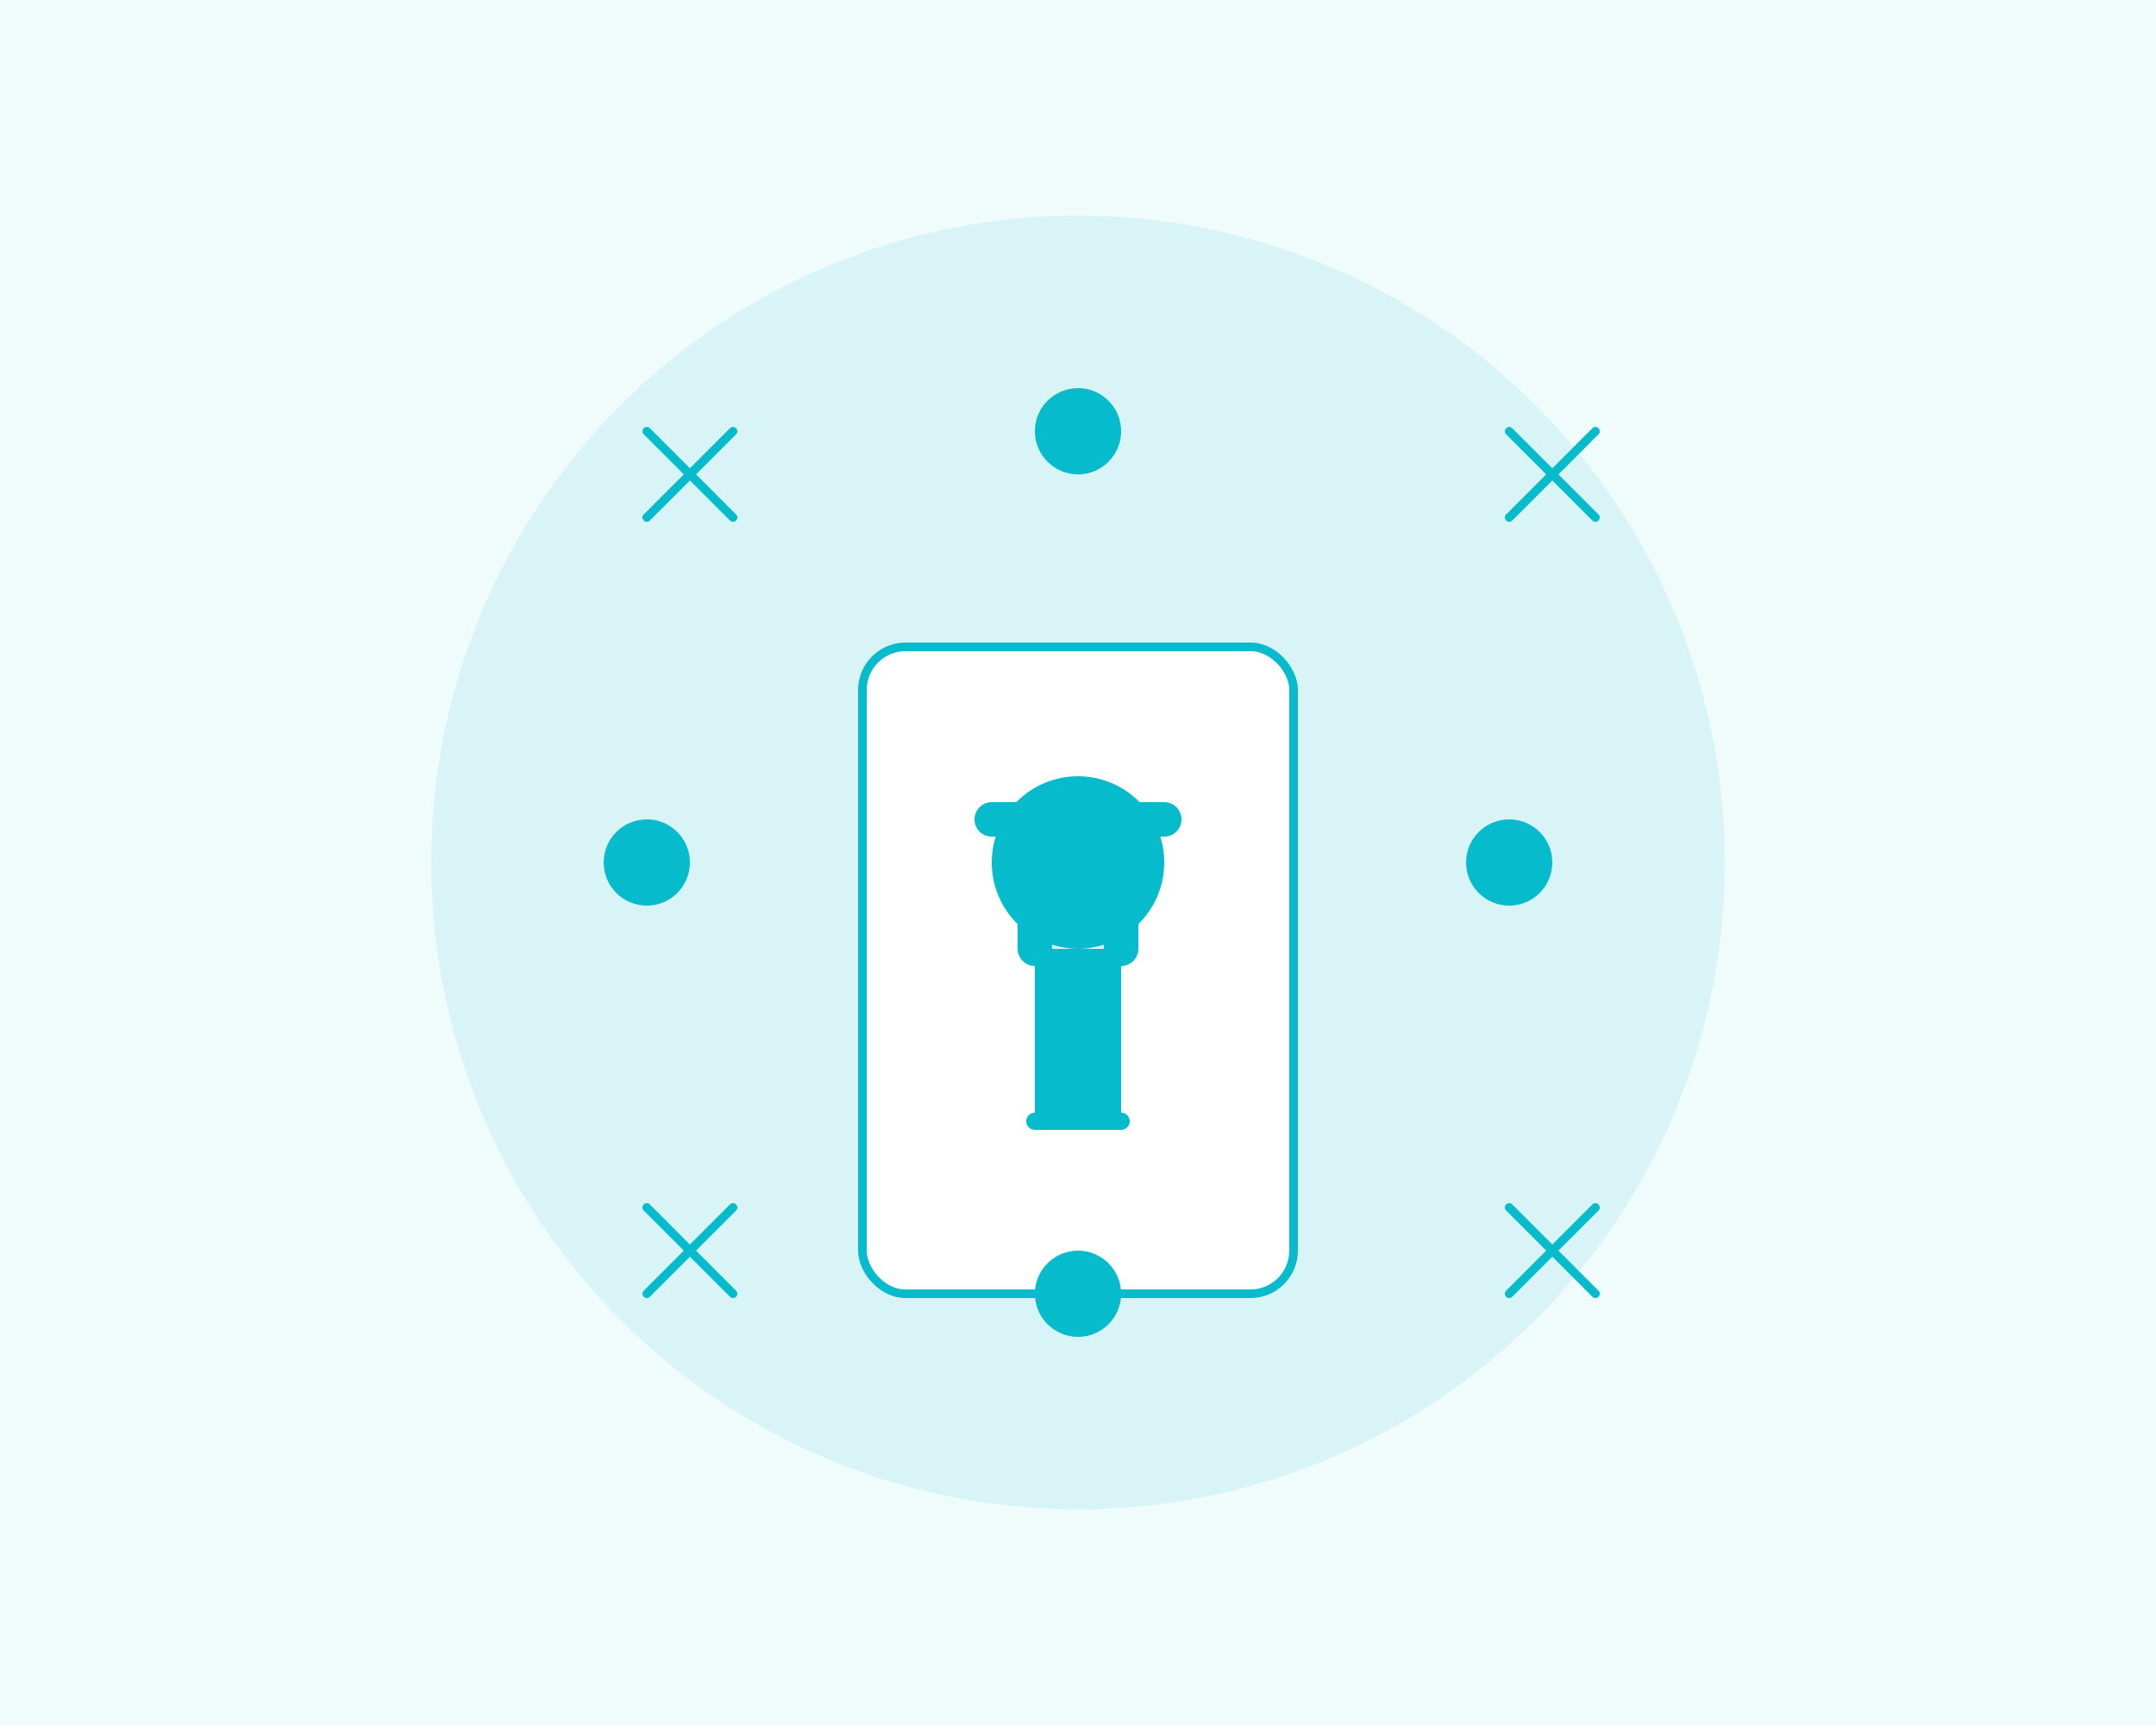 <?xml version="1.0" encoding="UTF-8"?>
<svg width="500" height="400" viewBox="0 0 500 400" fill="none" xmlns="http://www.w3.org/2000/svg">
  <rect width="500" height="400" fill="#F0FBFC"/>
  <circle cx="250" cy="200" r="150" fill="#06BBCC" fill-opacity="0.1"/>
  <rect x="200" y="150" width="100" height="150" rx="10" fill="white" stroke="#06BBCC" stroke-width="2"/>
  <circle cx="250" cy="200" r="20" fill="#06BBCC"/>
  <rect x="240" y="220" width="20" height="40" rx="2" fill="#06BBCC"/>
  <path d="M240 220V190" stroke="#06BBCC" stroke-width="8" stroke-linecap="round"/>
  <path d="M260 220V190" stroke="#06BBCC" stroke-width="8" stroke-linecap="round"/>
  <path d="M230 190H270" stroke="#06BBCC" stroke-width="8" stroke-linecap="round"/>
  <path d="M240 260H260" stroke="#06BBCC" stroke-width="4" stroke-linecap="round"/>
  <path d="M150 100L170 120M170 100L150 120" stroke="#06BBCC" stroke-width="2" stroke-linecap="round"/>
  <path d="M350 100L370 120M370 100L350 120" stroke="#06BBCC" stroke-width="2" stroke-linecap="round"/>
  <path d="M150 280L170 300M170 280L150 300" stroke="#06BBCC" stroke-width="2" stroke-linecap="round"/>
  <path d="M350 280L370 300M370 280L350 300" stroke="#06BBCC" stroke-width="2" stroke-linecap="round"/>
  <circle cx="150" cy="200" r="10" fill="#06BBCC"/>
  <circle cx="350" cy="200" r="10" fill="#06BBCC"/>
  <circle cx="250" cy="100" r="10" fill="#06BBCC"/>
  <circle cx="250" cy="300" r="10" fill="#06BBCC"/>
</svg>
